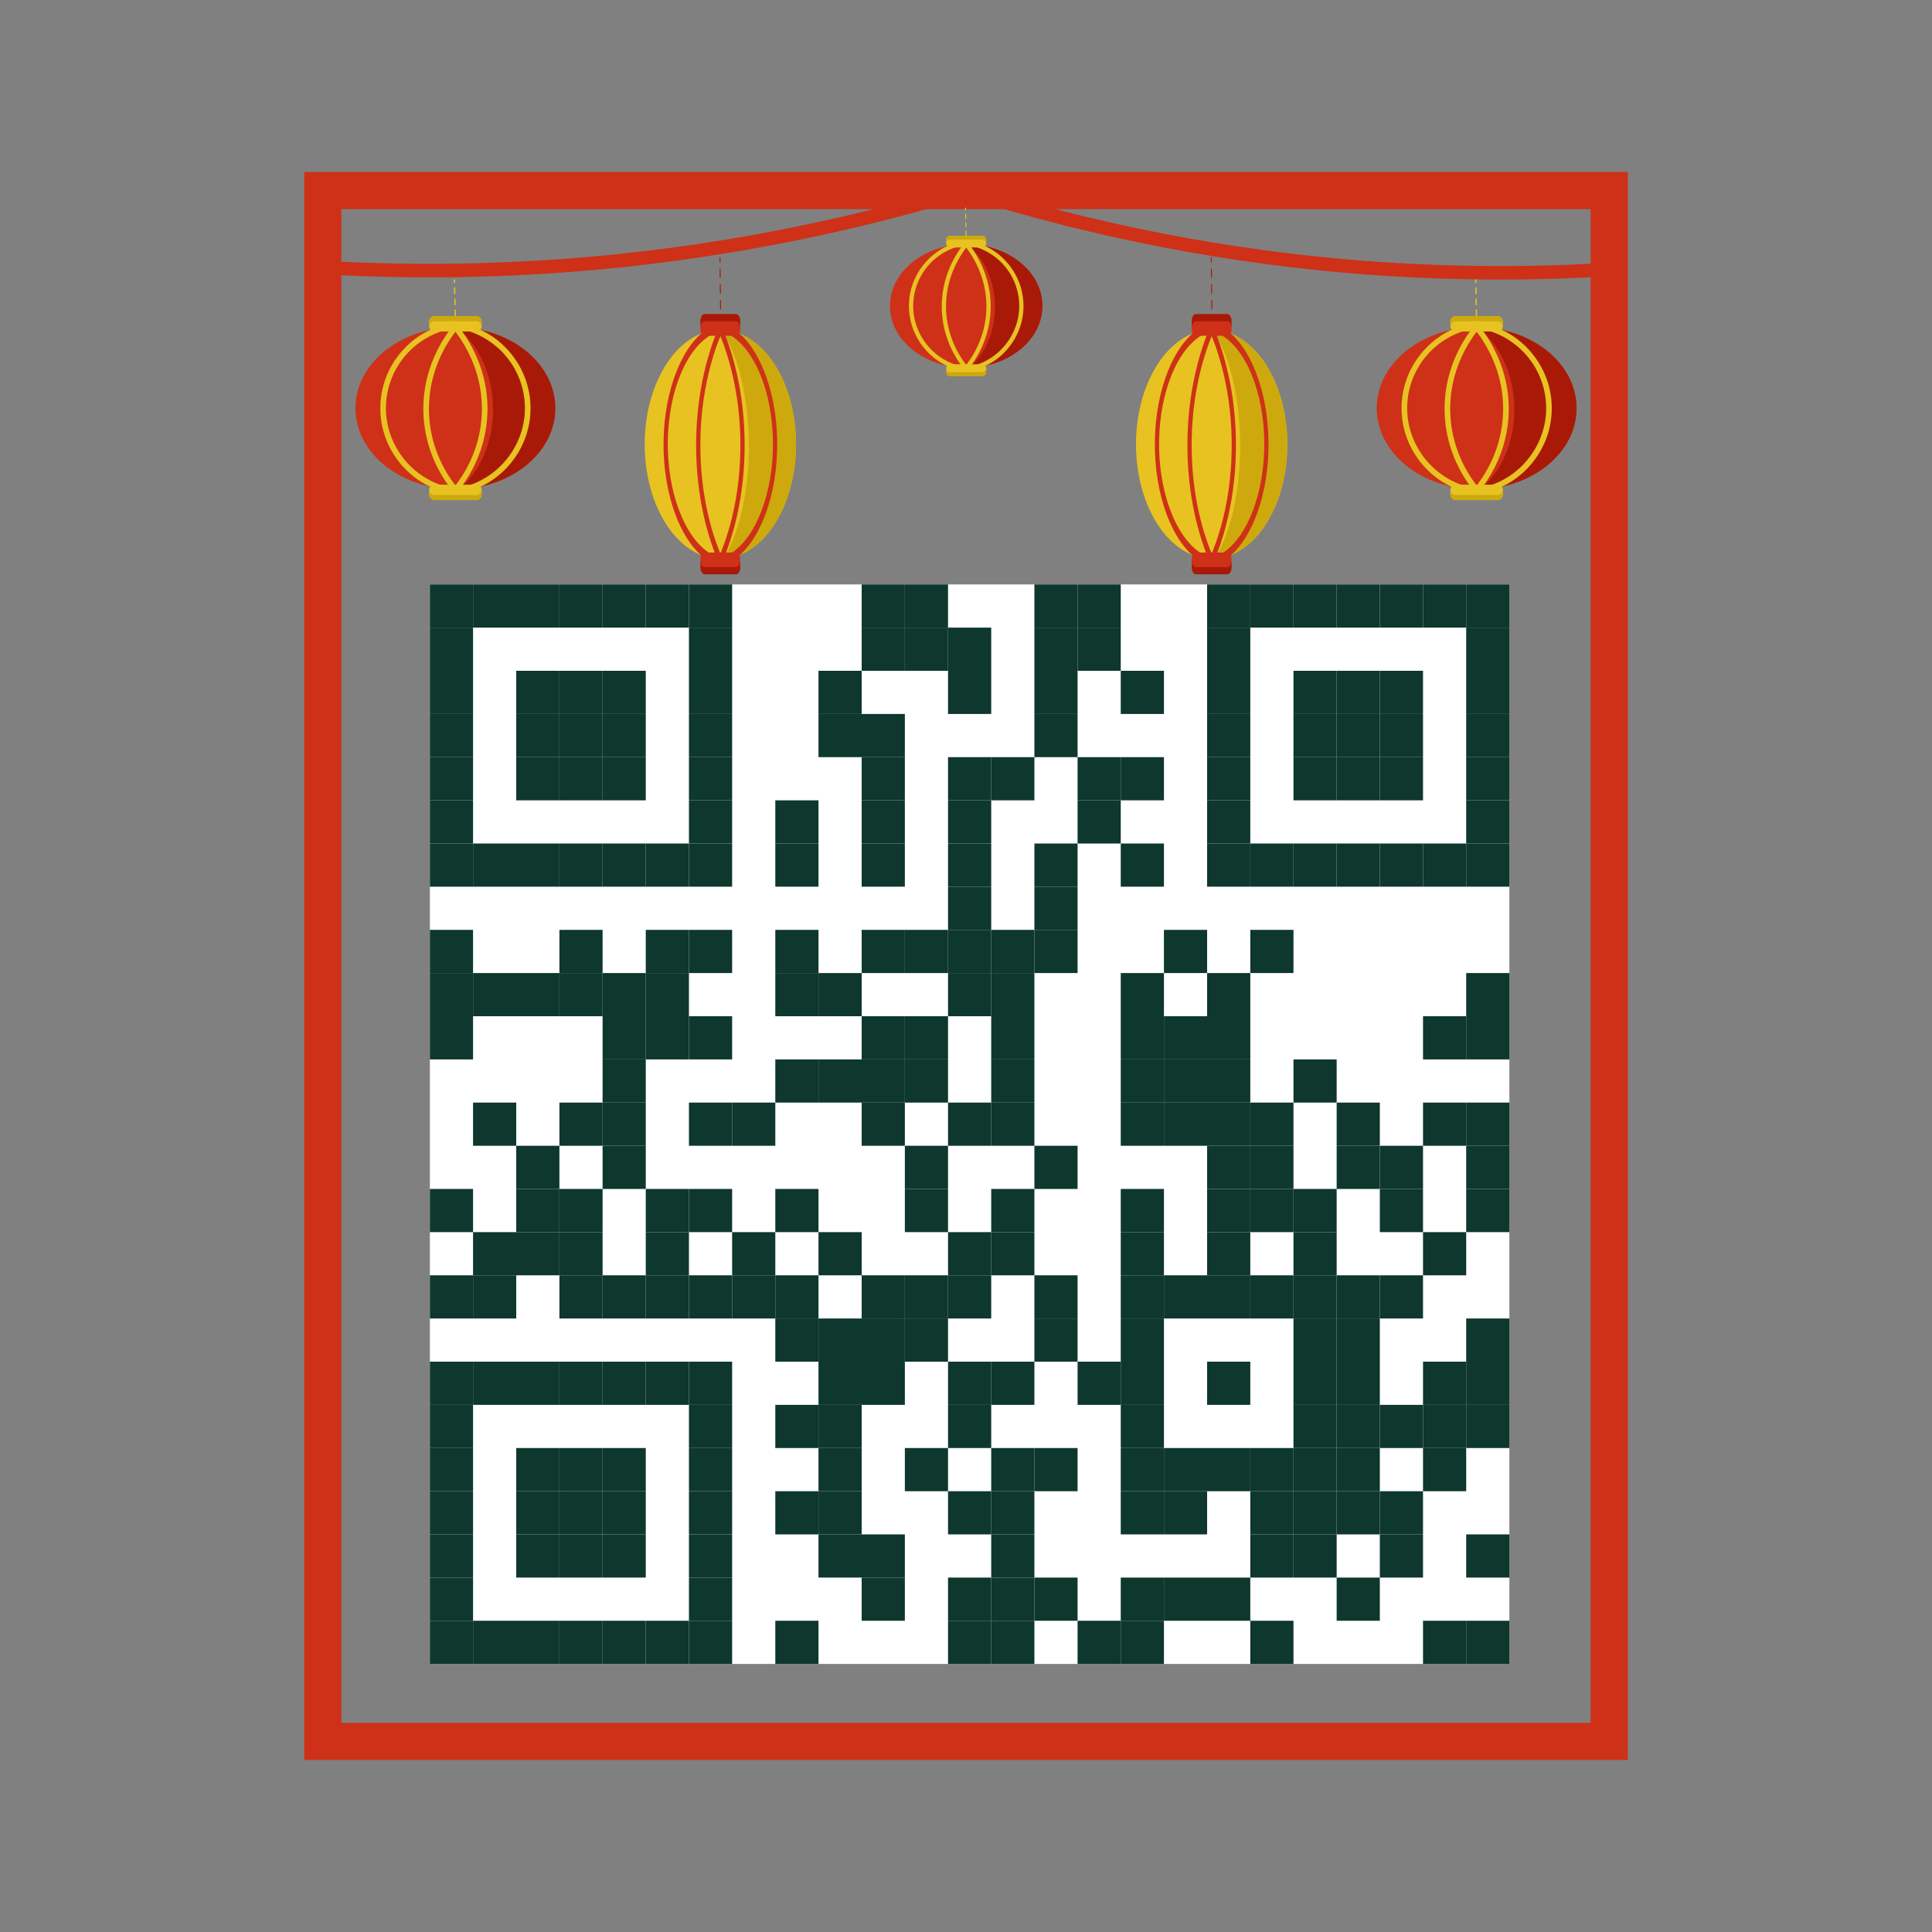 <svg xmlns="http://www.w3.org/2000/svg" viewBox="0 0 2000 2000" width="300" height="300" fill="none">
  <rect x="0" y="0" width="2000" height="2000" fill="#808080" stroke="none"/>
  <svg>
    <g>
      <g transform="translate(445,605)scale(4.47)">
        <rect x="0" y="0" width="250" height="250" fill="#ffffff"/>
        <rect x="0" y="0" width="10" height="10" fill="#0e372d"/>
        <rect x="10" y="0" width="10" height="10" fill="#0e372d"/>
        <rect x="20" y="0" width="10" height="10" fill="#0e372d"/>
        <rect x="30" y="0" width="10" height="10" fill="#0e372d"/>
        <rect x="40" y="0" width="10" height="10" fill="#0e372d"/>
        <rect x="50" y="0" width="10" height="10" fill="#0e372d"/>
        <rect x="60" y="0" width="10" height="10" fill="#0e372d"/>
        <rect x="100" y="0" width="10" height="10" fill="#0e372d"/>
        <rect x="110" y="0" width="10" height="10" fill="#0e372d"/>
        <rect x="140" y="0" width="10" height="10" fill="#0e372d"/>
        <rect x="150" y="0" width="10" height="10" fill="#0e372d"/>
        <rect x="180" y="0" width="10" height="10" fill="#0e372d"/>
        <rect x="190" y="0" width="10" height="10" fill="#0e372d"/>
        <rect x="200" y="0" width="10" height="10" fill="#0e372d"/>
        <rect x="210" y="0" width="10" height="10" fill="#0e372d"/>
        <rect x="220" y="0" width="10" height="10" fill="#0e372d"/>
        <rect x="230" y="0" width="10" height="10" fill="#0e372d"/>
        <rect x="240" y="0" width="10" height="10" fill="#0e372d"/>
        <rect x="0" y="10" width="10" height="10" fill="#0e372d"/>
        <rect x="60" y="10" width="10" height="10" fill="#0e372d"/>
        <rect x="100" y="10" width="10" height="10" fill="#0e372d"/>
        <rect x="110" y="10" width="10" height="10" fill="#0e372d"/>
        <rect x="120" y="10" width="10" height="10" fill="#0e372d"/>
        <rect x="140" y="10" width="10" height="10" fill="#0e372d"/>
        <rect x="150" y="10" width="10" height="10" fill="#0e372d"/>
        <rect x="180" y="10" width="10" height="10" fill="#0e372d"/>
        <rect x="240" y="10" width="10" height="10" fill="#0e372d"/>
        <rect x="0" y="20" width="10" height="10" fill="#0e372d"/>
        <rect x="20" y="20" width="10" height="10" fill="#0e372d"/>
        <rect x="30" y="20" width="10" height="10" fill="#0e372d"/>
        <rect x="40" y="20" width="10" height="10" fill="#0e372d"/>
        <rect x="60" y="20" width="10" height="10" fill="#0e372d"/>
        <rect x="90" y="20" width="10" height="10" fill="#0e372d"/>
        <rect x="120" y="20" width="10" height="10" fill="#0e372d"/>
        <rect x="140" y="20" width="10" height="10" fill="#0e372d"/>
        <rect x="160" y="20" width="10" height="10" fill="#0e372d"/>
        <rect x="180" y="20" width="10" height="10" fill="#0e372d"/>
        <rect x="200" y="20" width="10" height="10" fill="#0e372d"/>
        <rect x="210" y="20" width="10" height="10" fill="#0e372d"/>
        <rect x="220" y="20" width="10" height="10" fill="#0e372d"/>
        <rect x="240" y="20" width="10" height="10" fill="#0e372d"/>
        <rect x="0" y="30" width="10" height="10" fill="#0e372d"/>
        <rect x="20" y="30" width="10" height="10" fill="#0e372d"/>
        <rect x="30" y="30" width="10" height="10" fill="#0e372d"/>
        <rect x="40" y="30" width="10" height="10" fill="#0e372d"/>
        <rect x="60" y="30" width="10" height="10" fill="#0e372d"/>
        <rect x="90" y="30" width="10" height="10" fill="#0e372d"/>
        <rect x="100" y="30" width="10" height="10" fill="#0e372d"/>
        <rect x="140" y="30" width="10" height="10" fill="#0e372d"/>
        <rect x="180" y="30" width="10" height="10" fill="#0e372d"/>
        <rect x="200" y="30" width="10" height="10" fill="#0e372d"/>
        <rect x="210" y="30" width="10" height="10" fill="#0e372d"/>
        <rect x="220" y="30" width="10" height="10" fill="#0e372d"/>
        <rect x="240" y="30" width="10" height="10" fill="#0e372d"/>
        <rect x="0" y="40" width="10" height="10" fill="#0e372d"/>
        <rect x="20" y="40" width="10" height="10" fill="#0e372d"/>
        <rect x="30" y="40" width="10" height="10" fill="#0e372d"/>
        <rect x="40" y="40" width="10" height="10" fill="#0e372d"/>
        <rect x="60" y="40" width="10" height="10" fill="#0e372d"/>
        <rect x="100" y="40" width="10" height="10" fill="#0e372d"/>
        <rect x="120" y="40" width="10" height="10" fill="#0e372d"/>
        <rect x="130" y="40" width="10" height="10" fill="#0e372d"/>
        <rect x="150" y="40" width="10" height="10" fill="#0e372d"/>
        <rect x="160" y="40" width="10" height="10" fill="#0e372d"/>
        <rect x="180" y="40" width="10" height="10" fill="#0e372d"/>
        <rect x="200" y="40" width="10" height="10" fill="#0e372d"/>
        <rect x="210" y="40" width="10" height="10" fill="#0e372d"/>
        <rect x="220" y="40" width="10" height="10" fill="#0e372d"/>
        <rect x="240" y="40" width="10" height="10" fill="#0e372d"/>
        <rect x="0" y="50" width="10" height="10" fill="#0e372d"/>
        <rect x="60" y="50" width="10" height="10" fill="#0e372d"/>
        <rect x="80" y="50" width="10" height="10" fill="#0e372d"/>
        <rect x="100" y="50" width="10" height="10" fill="#0e372d"/>
        <rect x="120" y="50" width="10" height="10" fill="#0e372d"/>
        <rect x="150" y="50" width="10" height="10" fill="#0e372d"/>
        <rect x="180" y="50" width="10" height="10" fill="#0e372d"/>
        <rect x="240" y="50" width="10" height="10" fill="#0e372d"/>
        <rect x="0" y="60" width="10" height="10" fill="#0e372d"/>
        <rect x="10" y="60" width="10" height="10" fill="#0e372d"/>
        <rect x="20" y="60" width="10" height="10" fill="#0e372d"/>
        <rect x="30" y="60" width="10" height="10" fill="#0e372d"/>
        <rect x="40" y="60" width="10" height="10" fill="#0e372d"/>
        <rect x="50" y="60" width="10" height="10" fill="#0e372d"/>
        <rect x="60" y="60" width="10" height="10" fill="#0e372d"/>
        <rect x="80" y="60" width="10" height="10" fill="#0e372d"/>
        <rect x="100" y="60" width="10" height="10" fill="#0e372d"/>
        <rect x="120" y="60" width="10" height="10" fill="#0e372d"/>
        <rect x="140" y="60" width="10" height="10" fill="#0e372d"/>
        <rect x="160" y="60" width="10" height="10" fill="#0e372d"/>
        <rect x="180" y="60" width="10" height="10" fill="#0e372d"/>
        <rect x="190" y="60" width="10" height="10" fill="#0e372d"/>
        <rect x="200" y="60" width="10" height="10" fill="#0e372d"/>
        <rect x="210" y="60" width="10" height="10" fill="#0e372d"/>
        <rect x="220" y="60" width="10" height="10" fill="#0e372d"/>
        <rect x="230" y="60" width="10" height="10" fill="#0e372d"/>
        <rect x="240" y="60" width="10" height="10" fill="#0e372d"/>
        <rect x="120" y="70" width="10" height="10" fill="#0e372d"/>
        <rect x="140" y="70" width="10" height="10" fill="#0e372d"/>
        <rect x="0" y="80" width="10" height="10" fill="#0e372d"/>
        <rect x="30" y="80" width="10" height="10" fill="#0e372d"/>
        <rect x="50" y="80" width="10" height="10" fill="#0e372d"/>
        <rect x="60" y="80" width="10" height="10" fill="#0e372d"/>
        <rect x="80" y="80" width="10" height="10" fill="#0e372d"/>
        <rect x="100" y="80" width="10" height="10" fill="#0e372d"/>
        <rect x="110" y="80" width="10" height="10" fill="#0e372d"/>
        <rect x="120" y="80" width="10" height="10" fill="#0e372d"/>
        <rect x="130" y="80" width="10" height="10" fill="#0e372d"/>
        <rect x="140" y="80" width="10" height="10" fill="#0e372d"/>
        <rect x="170" y="80" width="10" height="10" fill="#0e372d"/>
        <rect x="190" y="80" width="10" height="10" fill="#0e372d"/>
        <rect x="0" y="90" width="10" height="10" fill="#0e372d"/>
        <rect x="10" y="90" width="10" height="10" fill="#0e372d"/>
        <rect x="20" y="90" width="10" height="10" fill="#0e372d"/>
        <rect x="30" y="90" width="10" height="10" fill="#0e372d"/>
        <rect x="40" y="90" width="10" height="10" fill="#0e372d"/>
        <rect x="50" y="90" width="10" height="10" fill="#0e372d"/>
        <rect x="80" y="90" width="10" height="10" fill="#0e372d"/>
        <rect x="90" y="90" width="10" height="10" fill="#0e372d"/>
        <rect x="120" y="90" width="10" height="10" fill="#0e372d"/>
        <rect x="130" y="90" width="10" height="10" fill="#0e372d"/>
        <rect x="160" y="90" width="10" height="10" fill="#0e372d"/>
        <rect x="180" y="90" width="10" height="10" fill="#0e372d"/>
        <rect x="240" y="90" width="10" height="10" fill="#0e372d"/>
        <rect x="0" y="100" width="10" height="10" fill="#0e372d"/>
        <rect x="40" y="100" width="10" height="10" fill="#0e372d"/>
        <rect x="50" y="100" width="10" height="10" fill="#0e372d"/>
        <rect x="60" y="100" width="10" height="10" fill="#0e372d"/>
        <rect x="100" y="100" width="10" height="10" fill="#0e372d"/>
        <rect x="110" y="100" width="10" height="10" fill="#0e372d"/>
        <rect x="130" y="100" width="10" height="10" fill="#0e372d"/>
        <rect x="160" y="100" width="10" height="10" fill="#0e372d"/>
        <rect x="170" y="100" width="10" height="10" fill="#0e372d"/>
        <rect x="180" y="100" width="10" height="10" fill="#0e372d"/>
        <rect x="230" y="100" width="10" height="10" fill="#0e372d"/>
        <rect x="240" y="100" width="10" height="10" fill="#0e372d"/>
        <rect x="40" y="110" width="10" height="10" fill="#0e372d"/>
        <rect x="80" y="110" width="10" height="10" fill="#0e372d"/>
        <rect x="90" y="110" width="10" height="10" fill="#0e372d"/>
        <rect x="100" y="110" width="10" height="10" fill="#0e372d"/>
        <rect x="110" y="110" width="10" height="10" fill="#0e372d"/>
        <rect x="130" y="110" width="10" height="10" fill="#0e372d"/>
        <rect x="160" y="110" width="10" height="10" fill="#0e372d"/>
        <rect x="170" y="110" width="10" height="10" fill="#0e372d"/>
        <rect x="180" y="110" width="10" height="10" fill="#0e372d"/>
        <rect x="200" y="110" width="10" height="10" fill="#0e372d"/>
        <rect x="10" y="120" width="10" height="10" fill="#0e372d"/>
        <rect x="30" y="120" width="10" height="10" fill="#0e372d"/>
        <rect x="40" y="120" width="10" height="10" fill="#0e372d"/>
        <rect x="60" y="120" width="10" height="10" fill="#0e372d"/>
        <rect x="70" y="120" width="10" height="10" fill="#0e372d"/>
        <rect x="100" y="120" width="10" height="10" fill="#0e372d"/>
        <rect x="120" y="120" width="10" height="10" fill="#0e372d"/>
        <rect x="130" y="120" width="10" height="10" fill="#0e372d"/>
        <rect x="160" y="120" width="10" height="10" fill="#0e372d"/>
        <rect x="170" y="120" width="10" height="10" fill="#0e372d"/>
        <rect x="180" y="120" width="10" height="10" fill="#0e372d"/>
        <rect x="190" y="120" width="10" height="10" fill="#0e372d"/>
        <rect x="210" y="120" width="10" height="10" fill="#0e372d"/>
        <rect x="230" y="120" width="10" height="10" fill="#0e372d"/>
        <rect x="240" y="120" width="10" height="10" fill="#0e372d"/>
        <rect x="20" y="130" width="10" height="10" fill="#0e372d"/>
        <rect x="40" y="130" width="10" height="10" fill="#0e372d"/>
        <rect x="110" y="130" width="10" height="10" fill="#0e372d"/>
        <rect x="140" y="130" width="10" height="10" fill="#0e372d"/>
        <rect x="180" y="130" width="10" height="10" fill="#0e372d"/>
        <rect x="190" y="130" width="10" height="10" fill="#0e372d"/>
        <rect x="210" y="130" width="10" height="10" fill="#0e372d"/>
        <rect x="220" y="130" width="10" height="10" fill="#0e372d"/>
        <rect x="240" y="130" width="10" height="10" fill="#0e372d"/>
        <rect x="0" y="140" width="10" height="10" fill="#0e372d"/>
        <rect x="20" y="140" width="10" height="10" fill="#0e372d"/>
        <rect x="30" y="140" width="10" height="10" fill="#0e372d"/>
        <rect x="50" y="140" width="10" height="10" fill="#0e372d"/>
        <rect x="60" y="140" width="10" height="10" fill="#0e372d"/>
        <rect x="80" y="140" width="10" height="10" fill="#0e372d"/>
        <rect x="110" y="140" width="10" height="10" fill="#0e372d"/>
        <rect x="130" y="140" width="10" height="10" fill="#0e372d"/>
        <rect x="160" y="140" width="10" height="10" fill="#0e372d"/>
        <rect x="180" y="140" width="10" height="10" fill="#0e372d"/>
        <rect x="190" y="140" width="10" height="10" fill="#0e372d"/>
        <rect x="200" y="140" width="10" height="10" fill="#0e372d"/>
        <rect x="220" y="140" width="10" height="10" fill="#0e372d"/>
        <rect x="240" y="140" width="10" height="10" fill="#0e372d"/>
        <rect x="10" y="150" width="10" height="10" fill="#0e372d"/>
        <rect x="20" y="150" width="10" height="10" fill="#0e372d"/>
        <rect x="30" y="150" width="10" height="10" fill="#0e372d"/>
        <rect x="50" y="150" width="10" height="10" fill="#0e372d"/>
        <rect x="70" y="150" width="10" height="10" fill="#0e372d"/>
        <rect x="90" y="150" width="10" height="10" fill="#0e372d"/>
        <rect x="120" y="150" width="10" height="10" fill="#0e372d"/>
        <rect x="130" y="150" width="10" height="10" fill="#0e372d"/>
        <rect x="160" y="150" width="10" height="10" fill="#0e372d"/>
        <rect x="180" y="150" width="10" height="10" fill="#0e372d"/>
        <rect x="200" y="150" width="10" height="10" fill="#0e372d"/>
        <rect x="230" y="150" width="10" height="10" fill="#0e372d"/>
        <rect x="0" y="160" width="10" height="10" fill="#0e372d"/>
        <rect x="10" y="160" width="10" height="10" fill="#0e372d"/>
        <rect x="30" y="160" width="10" height="10" fill="#0e372d"/>
        <rect x="40" y="160" width="10" height="10" fill="#0e372d"/>
        <rect x="50" y="160" width="10" height="10" fill="#0e372d"/>
        <rect x="60" y="160" width="10" height="10" fill="#0e372d"/>
        <rect x="70" y="160" width="10" height="10" fill="#0e372d"/>
        <rect x="80" y="160" width="10" height="10" fill="#0e372d"/>
        <rect x="100" y="160" width="10" height="10" fill="#0e372d"/>
        <rect x="110" y="160" width="10" height="10" fill="#0e372d"/>
        <rect x="120" y="160" width="10" height="10" fill="#0e372d"/>
        <rect x="140" y="160" width="10" height="10" fill="#0e372d"/>
        <rect x="160" y="160" width="10" height="10" fill="#0e372d"/>
        <rect x="170" y="160" width="10" height="10" fill="#0e372d"/>
        <rect x="180" y="160" width="10" height="10" fill="#0e372d"/>
        <rect x="190" y="160" width="10" height="10" fill="#0e372d"/>
        <rect x="200" y="160" width="10" height="10" fill="#0e372d"/>
        <rect x="210" y="160" width="10" height="10" fill="#0e372d"/>
        <rect x="220" y="160" width="10" height="10" fill="#0e372d"/>
        <rect x="80" y="170" width="10" height="10" fill="#0e372d"/>
        <rect x="90" y="170" width="10" height="10" fill="#0e372d"/>
        <rect x="100" y="170" width="10" height="10" fill="#0e372d"/>
        <rect x="110" y="170" width="10" height="10" fill="#0e372d"/>
        <rect x="140" y="170" width="10" height="10" fill="#0e372d"/>
        <rect x="160" y="170" width="10" height="10" fill="#0e372d"/>
        <rect x="200" y="170" width="10" height="10" fill="#0e372d"/>
        <rect x="210" y="170" width="10" height="10" fill="#0e372d"/>
        <rect x="240" y="170" width="10" height="10" fill="#0e372d"/>
        <rect x="0" y="180" width="10" height="10" fill="#0e372d"/>
        <rect x="10" y="180" width="10" height="10" fill="#0e372d"/>
        <rect x="20" y="180" width="10" height="10" fill="#0e372d"/>
        <rect x="30" y="180" width="10" height="10" fill="#0e372d"/>
        <rect x="40" y="180" width="10" height="10" fill="#0e372d"/>
        <rect x="50" y="180" width="10" height="10" fill="#0e372d"/>
        <rect x="60" y="180" width="10" height="10" fill="#0e372d"/>
        <rect x="90" y="180" width="10" height="10" fill="#0e372d"/>
        <rect x="100" y="180" width="10" height="10" fill="#0e372d"/>
        <rect x="120" y="180" width="10" height="10" fill="#0e372d"/>
        <rect x="130" y="180" width="10" height="10" fill="#0e372d"/>
        <rect x="150" y="180" width="10" height="10" fill="#0e372d"/>
        <rect x="160" y="180" width="10" height="10" fill="#0e372d"/>
        <rect x="180" y="180" width="10" height="10" fill="#0e372d"/>
        <rect x="200" y="180" width="10" height="10" fill="#0e372d"/>
        <rect x="210" y="180" width="10" height="10" fill="#0e372d"/>
        <rect x="230" y="180" width="10" height="10" fill="#0e372d"/>
        <rect x="240" y="180" width="10" height="10" fill="#0e372d"/>
        <rect x="0" y="190" width="10" height="10" fill="#0e372d"/>
        <rect x="60" y="190" width="10" height="10" fill="#0e372d"/>
        <rect x="80" y="190" width="10" height="10" fill="#0e372d"/>
        <rect x="90" y="190" width="10" height="10" fill="#0e372d"/>
        <rect x="120" y="190" width="10" height="10" fill="#0e372d"/>
        <rect x="160" y="190" width="10" height="10" fill="#0e372d"/>
        <rect x="200" y="190" width="10" height="10" fill="#0e372d"/>
        <rect x="210" y="190" width="10" height="10" fill="#0e372d"/>
        <rect x="220" y="190" width="10" height="10" fill="#0e372d"/>
        <rect x="230" y="190" width="10" height="10" fill="#0e372d"/>
        <rect x="240" y="190" width="10" height="10" fill="#0e372d"/>
        <rect x="0" y="200" width="10" height="10" fill="#0e372d"/>
        <rect x="20" y="200" width="10" height="10" fill="#0e372d"/>
        <rect x="30" y="200" width="10" height="10" fill="#0e372d"/>
        <rect x="40" y="200" width="10" height="10" fill="#0e372d"/>
        <rect x="60" y="200" width="10" height="10" fill="#0e372d"/>
        <rect x="90" y="200" width="10" height="10" fill="#0e372d"/>
        <rect x="110" y="200" width="10" height="10" fill="#0e372d"/>
        <rect x="130" y="200" width="10" height="10" fill="#0e372d"/>
        <rect x="140" y="200" width="10" height="10" fill="#0e372d"/>
        <rect x="160" y="200" width="10" height="10" fill="#0e372d"/>
        <rect x="170" y="200" width="10" height="10" fill="#0e372d"/>
        <rect x="180" y="200" width="10" height="10" fill="#0e372d"/>
        <rect x="190" y="200" width="10" height="10" fill="#0e372d"/>
        <rect x="200" y="200" width="10" height="10" fill="#0e372d"/>
        <rect x="210" y="200" width="10" height="10" fill="#0e372d"/>
        <rect x="230" y="200" width="10" height="10" fill="#0e372d"/>
        <rect x="0" y="210" width="10" height="10" fill="#0e372d"/>
        <rect x="20" y="210" width="10" height="10" fill="#0e372d"/>
        <rect x="30" y="210" width="10" height="10" fill="#0e372d"/>
        <rect x="40" y="210" width="10" height="10" fill="#0e372d"/>
        <rect x="60" y="210" width="10" height="10" fill="#0e372d"/>
        <rect x="80" y="210" width="10" height="10" fill="#0e372d"/>
        <rect x="90" y="210" width="10" height="10" fill="#0e372d"/>
        <rect x="120" y="210" width="10" height="10" fill="#0e372d"/>
        <rect x="130" y="210" width="10" height="10" fill="#0e372d"/>
        <rect x="160" y="210" width="10" height="10" fill="#0e372d"/>
        <rect x="170" y="210" width="10" height="10" fill="#0e372d"/>
        <rect x="190" y="210" width="10" height="10" fill="#0e372d"/>
        <rect x="200" y="210" width="10" height="10" fill="#0e372d"/>
        <rect x="210" y="210" width="10" height="10" fill="#0e372d"/>
        <rect x="220" y="210" width="10" height="10" fill="#0e372d"/>
        <rect x="0" y="220" width="10" height="10" fill="#0e372d"/>
        <rect x="20" y="220" width="10" height="10" fill="#0e372d"/>
        <rect x="30" y="220" width="10" height="10" fill="#0e372d"/>
        <rect x="40" y="220" width="10" height="10" fill="#0e372d"/>
        <rect x="60" y="220" width="10" height="10" fill="#0e372d"/>
        <rect x="90" y="220" width="10" height="10" fill="#0e372d"/>
        <rect x="100" y="220" width="10" height="10" fill="#0e372d"/>
        <rect x="130" y="220" width="10" height="10" fill="#0e372d"/>
        <rect x="190" y="220" width="10" height="10" fill="#0e372d"/>
        <rect x="200" y="220" width="10" height="10" fill="#0e372d"/>
        <rect x="220" y="220" width="10" height="10" fill="#0e372d"/>
        <rect x="240" y="220" width="10" height="10" fill="#0e372d"/>
        <rect x="0" y="230" width="10" height="10" fill="#0e372d"/>
        <rect x="60" y="230" width="10" height="10" fill="#0e372d"/>
        <rect x="100" y="230" width="10" height="10" fill="#0e372d"/>
        <rect x="120" y="230" width="10" height="10" fill="#0e372d"/>
        <rect x="130" y="230" width="10" height="10" fill="#0e372d"/>
        <rect x="140" y="230" width="10" height="10" fill="#0e372d"/>
        <rect x="160" y="230" width="10" height="10" fill="#0e372d"/>
        <rect x="170" y="230" width="10" height="10" fill="#0e372d"/>
        <rect x="180" y="230" width="10" height="10" fill="#0e372d"/>
        <rect x="210" y="230" width="10" height="10" fill="#0e372d"/>
        <rect x="0" y="240" width="10" height="10" fill="#0e372d"/>
        <rect x="10" y="240" width="10" height="10" fill="#0e372d"/>
        <rect x="20" y="240" width="10" height="10" fill="#0e372d"/>
        <rect x="30" y="240" width="10" height="10" fill="#0e372d"/>
        <rect x="40" y="240" width="10" height="10" fill="#0e372d"/>
        <rect x="50" y="240" width="10" height="10" fill="#0e372d"/>
        <rect x="60" y="240" width="10" height="10" fill="#0e372d"/>
        <rect x="80" y="240" width="10" height="10" fill="#0e372d"/>
        <rect x="120" y="240" width="10" height="10" fill="#0e372d"/>
        <rect x="130" y="240" width="10" height="10" fill="#0e372d"/>
        <rect x="150" y="240" width="10" height="10" fill="#0e372d"/>
        <rect x="160" y="240" width="10" height="10" fill="#0e372d"/>
        <rect x="190" y="240" width="10" height="10" fill="#0e372d"/>
        <rect x="230" y="240" width="10" height="10" fill="#0e372d"/>
        <rect x="240" y="240" width="10" height="10" fill="#0e372d"/>
      </g>
    </g>
  </svg>
  <g>
    <defs>
      <style>
        .cls-2tet1{fill:#a81a07}.cls-2tet2{fill:#ce3117}.cls-2tet3{fill:#e8c221}.cls-2tet4{fill:#cea90d}
      </style>
    </defs>
    <path d="M1685.08 1821.94H314.92V178.06h1370.16v1643.88Zm-1331.73-38.43h1293.3V216.49H353.35v1567.02Z" class="cls-2tet2"/>
    <path d="M1553.31 289.41c-47.96 0-95.91-1.85-143.45-5.56-138.56-10.8-276.46-37.46-409.89-79.25-132.45 40.13-269.18 65.93-406.42 76.69-86.05 6.74-173.46 7.63-259.82 2.64l.81-13.98c85.72 4.96 172.5 4.08 257.91-2.62 136.95-10.73 273.38-36.56 405.51-76.75l2.07-.63 2.07.65c133.07 41.84 270.63 68.52 408.85 79.29 84.28 6.57 169.91 7.28 254.49 2.1l.86 13.97c-37.52 2.3-75.26 3.44-112.98 3.44Z" class="cls-2tet2"/>
    <ellipse cx="471.4" cy="422.58" class="cls-2tet2" rx="103.43" ry="83.75"/>
    <path d="M367.97 422.58c0-.86.02-1.73.05-2.59-.03.96-.04 1.93-.05 2.9v-.31ZM574.83 422.58c0 45.34-44.5 82.26-100.06 83.7 21.32-16.49 35.66-47.34 35.66-82.68s-15.63-68.9-38.51-84.77c56.89.22 102.91 37.63 102.91 83.74Z" class="cls-2tet1"/>
    <rect width="54.22" height="15.83" x="444.3" y="327.33" class="cls-2tet3" rx="5.29" ry="5.29"/>
    <rect width="54.22" height="15.83" x="444.3" y="501.77" class="cls-2tet3" rx="5.29" ry="5.29"/>
    <path d="M456.5 508.08c-.3 0-.61-.05-.91-.15-18.49-6.1-34.2-17.76-45.45-33.73-11.24-15.96-16.91-34.63-16.39-53.99.52-19.02 6.98-37.1 18.7-52.27 11.72-15.18 27.62-26.05 45.96-31.44a2.91 2.91 0 0 1 3.6 1.96c.45 1.54-.43 3.14-1.96 3.6-35.2 10.34-59.51 41.81-60.5 78.32-1 36.74 22.8 70.49 57.86 82.06 1.52.5 2.34 2.14 1.84 3.66a2.89 2.89 0 0 1-2.75 1.99Z" class="cls-2tet3"/>
    <path d="M472.43 511.27c-.83 0-1.65-.35-2.22-1.03-11.24-13.36-30.32-41.8-31.86-82.09-1.76-46.17 20.96-79.13 30.81-91.15a2.902 2.902 0 0 1 4.08-.41 2.902 2.902 0 0 1 .41 4.08c-9.43 11.51-31.18 43.07-29.5 87.26 1.47 38.56 19.74 65.78 30.5 78.58 1.03 1.22.87 3.05-.35 4.08-.54.46-1.2.68-1.86.68ZM486.4 508.08a2.89 2.89 0 0 1-2.75-1.99c-.5-1.52.32-3.16 1.84-3.66 35.07-11.57 58.86-45.31 57.86-82.06-.99-36.5-25.3-67.98-60.5-78.32-1.54-.45-2.41-2.06-1.96-3.6s2.06-2.41 3.6-1.96c18.35 5.39 34.24 16.26 45.96 31.44 11.72 15.18 18.18 33.25 18.7 52.27.52 19.36-5.14 38.03-16.39 53.99s-26.97 27.63-45.45 33.73c-.3.1-.61.15-.91.15Z" class="cls-2tet3"/>
    <path d="M470.46 511.27c-.66 0-1.32-.22-1.86-.68a2.899 2.899 0 0 1-.35-4.08c10.76-12.79 29.03-40.02 30.5-78.58 1.68-44.19-20.07-75.75-29.5-87.26a2.903 2.903 0 0 1 .41-4.08 2.903 2.903 0 0 1 4.08.41c9.85 12.03 32.56 44.98 30.81 91.15-1.53 40.29-20.62 68.72-31.85 82.09-.57.68-1.39 1.03-2.22 1.03Z" class="cls-2tet3"/>
    <path d="M498.51 332.61v5.26c0-2.92-2.37-5.29-5.29-5.29h-43.64c-2.92 0-5.29 2.37-5.29 5.29v-5.26c0-2.92 2.37-5.29 5.29-5.29h43.64c2.92 0 5.29 2.37 5.29 5.29ZM498.51 512.39v-5.26c0 2.92-2.37 5.29-5.29 5.29h-43.64c-2.92 0-5.29-2.37-5.29-5.29v5.26c0 2.92 2.37 5.29 5.29 5.29h43.64c2.92 0 5.29-2.37 5.29-5.29Z" class="cls-2tet4"/>
    <path d="M471.4 335.91c-.36 0-.66-.29-.67-.65l-.05-2.67c0-.37.29-.67.65-.68.36 0 .67.29.68.65l.05 2.67c0 .37-.29.67-.65.68h-.01ZM471.23 327.49c-.36 0-.66-.29-.67-.65l-.12-5.75c0-.37.29-.67.65-.68.36-.01.67.29.68.65l.12 5.75c0 .37-.29.67-.65.68h-.01Zm-.24-11.49c-.36 0-.66-.29-.67-.65l-.12-5.75c0-.37.29-.67.65-.68.37 0 .67.29.68.65l.12 5.75c0 .37-.29.67-.65.68h-.01Zm-.24-11.49c-.36 0-.66-.29-.67-.65l-.12-5.75c0-.37.29-.67.65-.68.35-.01.67.29.68.65l.12 5.75c0 .37-.29.67-.65.68h-.01ZM470.52 293.02c-.36 0-.66-.29-.67-.65l-.05-2.67c0-.37.29-.67.66-.68h.01c.36 0 .66.29.67.65l.05 2.67c0 .37-.29.67-.66.68h-.01Z" class="cls-2tet3"/>
    <ellipse cx="745.7" cy="459.95" class="cls-2tet3" rx="78.31" ry="118.49"/>
    <path d="M667.39 459.95c0-1.22.01-2.45.04-3.66-.02 1.36-.03 2.73-.04 4.1v-.44Z" class="cls-2tet1"/>
    <path d="M824.01 459.95c0 64.14-33.69 116.38-75.75 118.42 16.14-23.33 27-66.98 27-116.97s-11.84-97.47-29.15-119.93c43.07.32 77.91 53.24 77.91 118.48Z" class="cls-2tet4"/>
    <rect width="41.05" height="22.4" x="725.18" y="325.19" class="cls-2tet2" rx="5.47" ry="5.47"/>
    <rect width="41.05" height="22.4" x="725.18" y="572" class="cls-2tet2" rx="5.47" ry="5.47"/>
    <path d="M734.42 580.93c-.23 0-.46-.07-.69-.21-14-8.63-25.9-25.13-34.41-47.72-8.51-22.58-12.8-48.99-12.4-76.38.39-26.91 5.29-52.49 14.16-73.96 8.87-21.48 20.91-36.86 34.8-44.49 1.16-.64 2.38.61 2.72 2.78.34 2.17-.32 4.45-1.49 5.09-26.65 14.63-45.06 59.15-45.81 110.8-.75 51.98 17.26 99.72 43.81 116.09 1.15.71 1.77 3.03 1.4 5.18-.3 1.72-1.16 2.82-2.08 2.82Z" class="cls-2tet2"/>
    <path d="M746.48 585.44c-.63 0-1.25-.5-1.68-1.46-8.51-18.91-22.96-59.13-24.12-116.14-1.33-65.33 15.87-111.95 23.32-128.97.77-1.75 2.15-2.01 3.09-.57.94 1.43 1.07 4.02.31 5.77-7.14 16.29-23.61 60.93-22.33 123.46 1.11 54.56 14.94 93.07 23.09 111.18.78 1.73.66 4.32-.27 5.77-.41.65-.91.96-1.41.96ZM757.05 580.93c-.92 0-1.78-1.09-2.08-2.82-.38-2.15.25-4.47 1.4-5.18 26.55-16.37 44.56-64.11 43.81-116.09-.75-51.65-19.16-96.17-45.81-110.8-1.16-.64-1.83-2.92-1.49-5.09.34-2.17 1.56-3.42 2.72-2.78 13.89 7.62 25.92 23.01 34.8 44.49 8.87 21.47 13.77 47.04 14.16 73.96.4 27.39-3.89 53.81-12.41 76.38-8.52 22.59-20.42 39.09-34.41 47.72-.23.14-.46.21-.69.21Z" class="cls-2tet2"/>
    <path d="M744.99 585.44c-.5 0-1-.32-1.41-.96-.93-1.46-1.05-4.04-.27-5.77 8.15-18.1 21.98-56.62 23.09-111.18 1.27-62.52-15.19-107.17-22.33-123.46-.77-1.75-.63-4.33.31-5.77.94-1.43 2.32-1.18 3.09.57 7.46 17.01 24.65 63.64 23.32 128.97-1.16 57-15.61 97.23-24.12 116.14-.43.96-1.05 1.46-1.68 1.46Z" class="cls-2tet2"/>
    <path d="M766.22 332.67v7.44c0-4.13-1.79-7.48-4-7.48h-33.04c-2.21 0-4 3.35-4 7.48v-7.44c0-4.13 1.79-7.48 4-7.48h33.04c2.21 0 4 3.35 4 7.48ZM766.23 587.02v-7.44c0 4.13-1.79 7.48-4 7.48h-33.04c-2.21 0-4-3.35-4-7.48v7.44c0 4.13 1.79 7.48 4 7.48h33.04c2.21 0 4-3.35 4-7.48Z" class="cls-2tet1"/>
    <path d="M746.04 332.32c-.27 0-.5-.41-.51-.93l-.04-3.78c0-.52.22-.95.5-.97.27-.01.51.4.52.93l.04 3.78c0 .52-.22.95-.5.97h-.01ZM745.91 320.41c-.27 0-.5-.41-.51-.93l-.09-8.13c0-.52.22-.95.5-.97.28-.02.51.4.52.93l.09 8.13c0 .52-.22.95-.5.97h-.01Zm-.18-16.26c-.27 0-.5-.41-.51-.93l-.09-8.13c0-.52.22-.95.5-.97.28-.01.51.4.52.93l.09 8.13c0 .52-.22.95-.5.97h-.01Zm-.18-16.26c-.27 0-.5-.41-.51-.93l-.09-8.13c0-.52.22-.95.5-.97.27-.02.51.4.52.93l.09 8.13c0 .52-.22.95-.5.97h-.01ZM745.37 271.64c-.27 0-.5-.41-.51-.93l-.04-3.78c0-.52.22-.95.5-.97h.01c.27 0 .5.41.51.93l.04 3.78c0 .52-.22.95-.5.97h-.01Z" class="cls-2tet1"/>
    <ellipse cx="1254.3" cy="459.95" class="cls-2tet3" rx="78.31" ry="118.49"/>
    <path d="M1175.99 459.95c0-1.22.01-2.45.04-3.66-.02 1.36-.03 2.73-.04 4.1v-.44Z" class="cls-2tet1"/>
    <path d="M1332.6 459.95c0 64.14-33.69 116.38-75.75 118.42 16.14-23.33 27-66.98 27-116.97s-11.84-97.47-29.15-119.93c43.07.32 77.91 53.24 77.91 118.48Z" class="cls-2tet4"/>
    <rect width="41.05" height="22.4" x="1233.78" y="325.19" class="cls-2tet2" rx="5.47" ry="5.47"/>
    <rect width="41.05" height="22.4" x="1233.78" y="572" class="cls-2tet2" rx="5.47" ry="5.47"/>
    <path d="M1243.01 580.93c-.23 0-.46-.07-.69-.21-14-8.63-25.9-25.13-34.41-47.72-8.51-22.58-12.8-48.99-12.4-76.38.39-26.91 5.29-52.49 14.16-73.96 8.87-21.48 20.91-36.86 34.8-44.49 1.16-.64 2.38.61 2.72 2.78.34 2.17-.32 4.45-1.49 5.09-26.65 14.63-45.06 59.15-45.81 110.8-.75 51.98 17.26 99.72 43.81 116.09 1.15.71 1.77 3.03 1.4 5.18-.3 1.72-1.16 2.82-2.08 2.82Z" class="cls-2tet2"/>
    <path d="M1255.07 585.44c-.63 0-1.25-.5-1.68-1.46-8.51-18.91-22.96-59.13-24.12-116.14-1.33-65.33 15.87-111.95 23.32-128.97.77-1.75 2.15-2.01 3.09-.57.94 1.43 1.07 4.02.31 5.77-7.14 16.29-23.61 60.93-22.33 123.46 1.11 54.56 14.94 93.07 23.09 111.18.78 1.73.66 4.32-.27 5.77-.41.65-.91.96-1.41.96ZM1265.65 580.93c-.92 0-1.78-1.09-2.08-2.82-.38-2.15.25-4.47 1.4-5.18 26.55-16.37 44.56-64.11 43.81-116.09-.75-51.65-19.16-96.17-45.81-110.8-1.16-.64-1.83-2.92-1.49-5.09.34-2.17 1.56-3.42 2.72-2.78 13.89 7.62 25.92 23.01 34.8 44.49 8.87 21.47 13.77 47.04 14.16 73.96.4 27.39-3.89 53.81-12.41 76.38-8.52 22.59-20.42 39.09-34.41 47.72-.23.14-.46.21-.69.21Z" class="cls-2tet2"/>
    <path d="M1253.59 585.44c-.5 0-1-.32-1.41-.96-.93-1.46-1.05-4.04-.27-5.77 8.15-18.1 21.98-56.62 23.09-111.18 1.27-62.52-15.19-107.17-22.33-123.46-.77-1.75-.63-4.33.31-5.77.94-1.43 2.32-1.18 3.09.57 7.46 17.01 24.65 63.64 23.32 128.97-1.16 57-15.61 97.23-24.12 116.14-.43.96-1.05 1.46-1.68 1.46Z" class="cls-2tet2"/>
    <path d="M1274.82 332.67v7.44c0-4.13-1.79-7.48-4-7.48h-33.04c-2.21 0-4 3.35-4 7.48v-7.44c0-4.13 1.79-7.48 4-7.48h33.04c2.21 0 4 3.35 4 7.48ZM1274.82 587.02v-7.44c0 4.13-1.79 7.48-4 7.48h-33.04c-2.21 0-4-3.35-4-7.48v7.44c0 4.13 1.79 7.48 4 7.48h33.04c2.21 0 4-3.35 4-7.48Z" class="cls-2tet1"/>
    <path d="M1254.63 332.32c-.27 0-.5-.41-.51-.93l-.04-3.78c0-.52.22-.95.5-.97.27-.01.51.4.52.93l.04 3.78c0 .52-.22.95-.5.97h-.01ZM1254.5 320.41c-.27 0-.5-.41-.51-.93l-.09-8.13c0-.52.22-.95.5-.97.28-.02.51.4.52.93l.09 8.13c0 .52-.22.95-.5.97h-.01Zm-.18-16.26c-.27 0-.5-.41-.51-.93l-.09-8.13c0-.52.22-.95.5-.97.28-.01.51.4.52.93l.09 8.13c0 .52-.22.95-.5.97h-.01Zm-.18-16.26c-.27 0-.5-.41-.51-.93l-.09-8.13c0-.52.22-.95.5-.97.27-.02.51.4.52.93l.09 8.13c0 .52-.22.95-.5.97h-.01ZM1253.96 271.64c-.27 0-.5-.41-.51-.93l-.04-3.78c0-.52.22-.95.5-.97h.01c.27 0 .5.41.51.93l.04 3.78c0 .52-.22.95-.5.97h-.01Z" class="cls-2tet1"/>
    <ellipse cx="1000.2" cy="316.73" class="cls-2tet2" rx="78.91" ry="63.89"/>
    <path d="M921.29 316.73c0-.66.01-1.32.04-1.98-.02.73-.03 1.47-.04 2.21v-.24ZM1079.1 316.73c0 34.59-33.94 62.75-76.33 63.85 16.26-12.58 27.2-36.11 27.2-63.07s-11.93-52.56-29.38-64.67c43.4.17 78.51 28.7 78.51 63.89Z" class="cls-2tet1"/>
    <rect width="41.36" height="12.08" x="979.52" y="244.06" class="cls-2tet3" rx="4.03" ry="4.03"/>
    <rect width="41.36" height="12.08" x="979.52" y="377.14" class="cls-2tet3" rx="4.03" ry="4.03"/>
    <path d="M988.83 381.96c-.23 0-.46-.04-.69-.11-14.1-4.65-26.09-13.55-34.68-25.73-8.58-12.17-12.9-26.41-12.5-41.18.39-14.51 5.33-28.3 14.26-39.88 8.94-11.58 21.07-19.88 35.06-23.99 1.17-.34 2.4.33 2.74 1.5a2.21 2.21 0 0 1-1.5 2.74c-26.85 7.89-45.4 31.9-46.16 59.74-.76 28.03 17.39 53.77 44.14 62.6a2.21 2.21 0 0 1-.69 4.31Z" class="cls-2tet3"/>
    <path d="M1000.98 384.39c-.63 0-1.26-.27-1.69-.79-8.57-10.19-23.13-31.88-24.3-62.62-1.34-35.23 15.99-60.37 23.5-69.54.77-.94 2.17-1.08 3.11-.31s1.08 2.17.31 3.11c-7.19 8.78-23.79 32.86-22.5 66.57 1.12 29.42 15.06 50.19 23.27 59.95.79.93.67 2.33-.27 3.11-.41.35-.92.52-1.42.52ZM1011.63 381.96a2.21 2.21 0 0 1-.69-4.31c26.75-8.83 44.9-34.57 44.14-62.6-.75-27.85-19.3-51.86-46.16-59.74a2.21 2.21 0 0 1-1.5-2.74 2.21 2.21 0 0 1 2.74-1.5c14 4.11 26.12 12.41 35.06 23.99 8.94 11.58 13.87 25.37 14.26 39.88.4 14.77-3.92 29.01-12.5 41.18-8.58 12.18-20.57 21.08-34.68 25.73-.23.08-.46.11-.69.11Z" class="cls-2tet3"/>
    <path d="M999.48 384.39c-.5 0-1.01-.17-1.42-.52a2.215 2.215 0 0 1-.27-3.11c8.21-9.76 22.15-30.53 23.27-59.95 1.28-33.71-15.31-57.79-22.5-66.57-.77-.94-.63-2.34.31-3.11s2.34-.63 3.11.31c7.51 9.17 24.84 34.32 23.5 69.54-1.17 30.74-15.73 52.43-24.3 62.62-.44.52-1.06.79-1.69.79Z" class="cls-2tet3"/>
    <path d="M1020.88 248.1v4.01a4.03 4.03 0 0 0-4.03-4.03h-33.29a4.03 4.03 0 0 0-4.03 4.03v-4.01a4.03 4.03 0 0 1 4.03-4.03h33.29a4.03 4.03 0 0 1 4.03 4.03ZM1020.88 385.24v-4.01a4.03 4.03 0 0 1-4.03 4.03h-33.29a4.03 4.03 0 0 1-4.03-4.03v4.01a4.03 4.03 0 0 0 4.03 4.03h33.29a4.03 4.03 0 0 0 4.03-4.03Z" class="cls-2tet4"/>
    <path d="M1000.2 250.61a.51.51 0 0 1-.51-.5l-.04-2.04c0-.28.22-.51.5-.52.28 0 .51.22.52.5l.04 2.04c0 .28-.22.51-.5.52h-.01ZM1000.07 244.19a.51.51 0 0 1-.51-.5l-.09-4.38c0-.28.22-.51.5-.52.28 0 .51.22.52.5l.09 4.38c0 .28-.22.51-.5.52h-.01Zm-.18-8.77a.51.51 0 0 1-.51-.5l-.09-4.38c0-.28.22-.51.5-.52.28 0 .51.22.52.5l.09 4.38c0 .28-.22.51-.5.52h-.01Zm-.18-8.77a.51.51 0 0 1-.51-.5l-.09-4.38c0-.28.22-.51.5-.52.27 0 .51.22.52.5l.09 4.38c0 .28-.22.51-.5.52h-.01ZM999.52 217.89a.51.51 0 0 1-.51-.5l-.04-2.04c0-.28.22-.51.5-.52h.01c.28 0 .5.22.51.5l.04 2.04c0 .28-.22.51-.5.52h-.01Z" class="cls-2tet3"/>
    <ellipse cx="1528.6" cy="422.58" class="cls-2tet2" rx="103.43" ry="83.75"/>
    <path d="M1425.16 422.58c0-.86.02-1.73.05-2.59-.03.96-.04 1.93-.05 2.9v-.31ZM1632.03 422.58c0 45.34-44.5 82.26-100.06 83.7 21.32-16.49 35.66-47.34 35.66-82.68s-15.63-68.9-38.51-84.77c56.89.22 102.91 37.63 102.91 83.74Z" class="cls-2tet1"/>
    <rect width="54.22" height="15.83" x="1501.49" y="327.33" class="cls-2tet3" rx="5.29" ry="5.29"/>
    <rect width="54.22" height="15.83" x="1501.49" y="501.77" class="cls-2tet3" rx="5.29" ry="5.29"/>
    <path d="M1513.69 508.08c-.3 0-.61-.05-.91-.15-18.49-6.1-34.2-17.76-45.45-33.73-11.24-15.96-16.91-34.63-16.39-53.99.52-19.02 6.98-37.1 18.7-52.27 11.72-15.18 27.62-26.05 45.96-31.44a2.91 2.91 0 0 1 3.6 1.96c.45 1.54-.43 3.14-1.96 3.6-35.2 10.34-59.51 41.81-60.5 78.32-1 36.74 22.8 70.49 57.86 82.06 1.52.5 2.34 2.14 1.84 3.66a2.89 2.89 0 0 1-2.75 1.99Z" class="cls-2tet3"/>
    <path d="M1529.62 511.27c-.83 0-1.65-.35-2.22-1.03-11.24-13.36-30.32-41.8-31.86-82.09-1.76-46.17 20.96-79.13 30.81-91.15a2.902 2.902 0 0 1 4.08-.41 2.902 2.902 0 0 1 .41 4.08c-9.43 11.51-31.18 43.07-29.5 87.26 1.47 38.56 19.74 65.78 30.5 78.58 1.03 1.22.87 3.05-.35 4.08-.54.46-1.2.68-1.86.68ZM1543.59 508.08a2.89 2.89 0 0 1-2.75-1.99c-.5-1.52.32-3.16 1.84-3.66 35.07-11.57 58.86-45.31 57.86-82.06-.99-36.5-25.3-67.98-60.5-78.32a2.894 2.894 0 0 1-1.96-3.6 2.894 2.894 0 0 1 3.6-1.96c18.35 5.39 34.24 16.26 45.96 31.44 11.72 15.18 18.18 33.25 18.7 52.27.52 19.36-5.14 38.03-16.39 53.99s-26.97 27.63-45.45 33.73c-.3.1-.61.15-.91.15Z" class="cls-2tet3"/>
    <path d="M1527.66 511.27c-.66 0-1.32-.22-1.86-.68a2.899 2.899 0 0 1-.35-4.08c10.76-12.79 29.03-40.02 30.5-78.58 1.68-44.19-20.07-75.75-29.5-87.26a2.903 2.903 0 0 1 .41-4.08 2.903 2.903 0 0 1 4.08.41c9.85 12.03 32.56 44.98 30.81 91.15-1.53 40.29-20.62 68.72-31.85 82.09-.57.68-1.39 1.03-2.22 1.03Z" class="cls-2tet3"/>
    <path d="M1555.7 332.61v5.26c0-2.92-2.37-5.29-5.29-5.29h-43.64c-2.92 0-5.29 2.37-5.29 5.29v-5.26c0-2.92 2.37-5.29 5.29-5.29h43.64c2.92 0 5.29 2.37 5.29 5.29ZM1555.7 512.39v-5.26c0 2.92-2.37 5.29-5.29 5.29h-43.64c-2.92 0-5.29-2.37-5.29-5.29v5.26c0 2.92 2.37 5.29 5.29 5.29h43.64c2.92 0 5.29-2.37 5.29-5.29Z" class="cls-2tet4"/>
    <path d="M1528.6 335.91c-.36 0-.66-.29-.67-.65l-.05-2.67c0-.37.29-.67.65-.68.36 0 .67.29.68.65l.05 2.67c0 .37-.29.67-.65.68h-.01ZM1528.42 327.49c-.36 0-.66-.29-.67-.65l-.12-5.75c0-.37.29-.67.65-.68.36-.01.67.29.68.65l.12 5.75c0 .37-.29.67-.65.68h-.01Zm-.24-11.49c-.36 0-.66-.29-.67-.65l-.12-5.75c0-.37.29-.67.65-.68.37 0 .67.29.68.65l.12 5.75c0 .37-.29.67-.65.68h-.01Zm-.24-11.49c-.36 0-.66-.29-.67-.65l-.12-5.75c0-.37.29-.67.65-.68.35-.01.67.29.68.65l.12 5.75c0 .37-.29.67-.65.68h-.01ZM1527.71 293.02c-.36 0-.66-.29-.67-.65l-.05-2.67c0-.37.29-.67.66-.68h.01c.36 0 .66.29.67.65l.05 2.67c0 .37-.29.67-.66.68h-.01Z" class="cls-2tet3"/>
  </g>
</svg>
